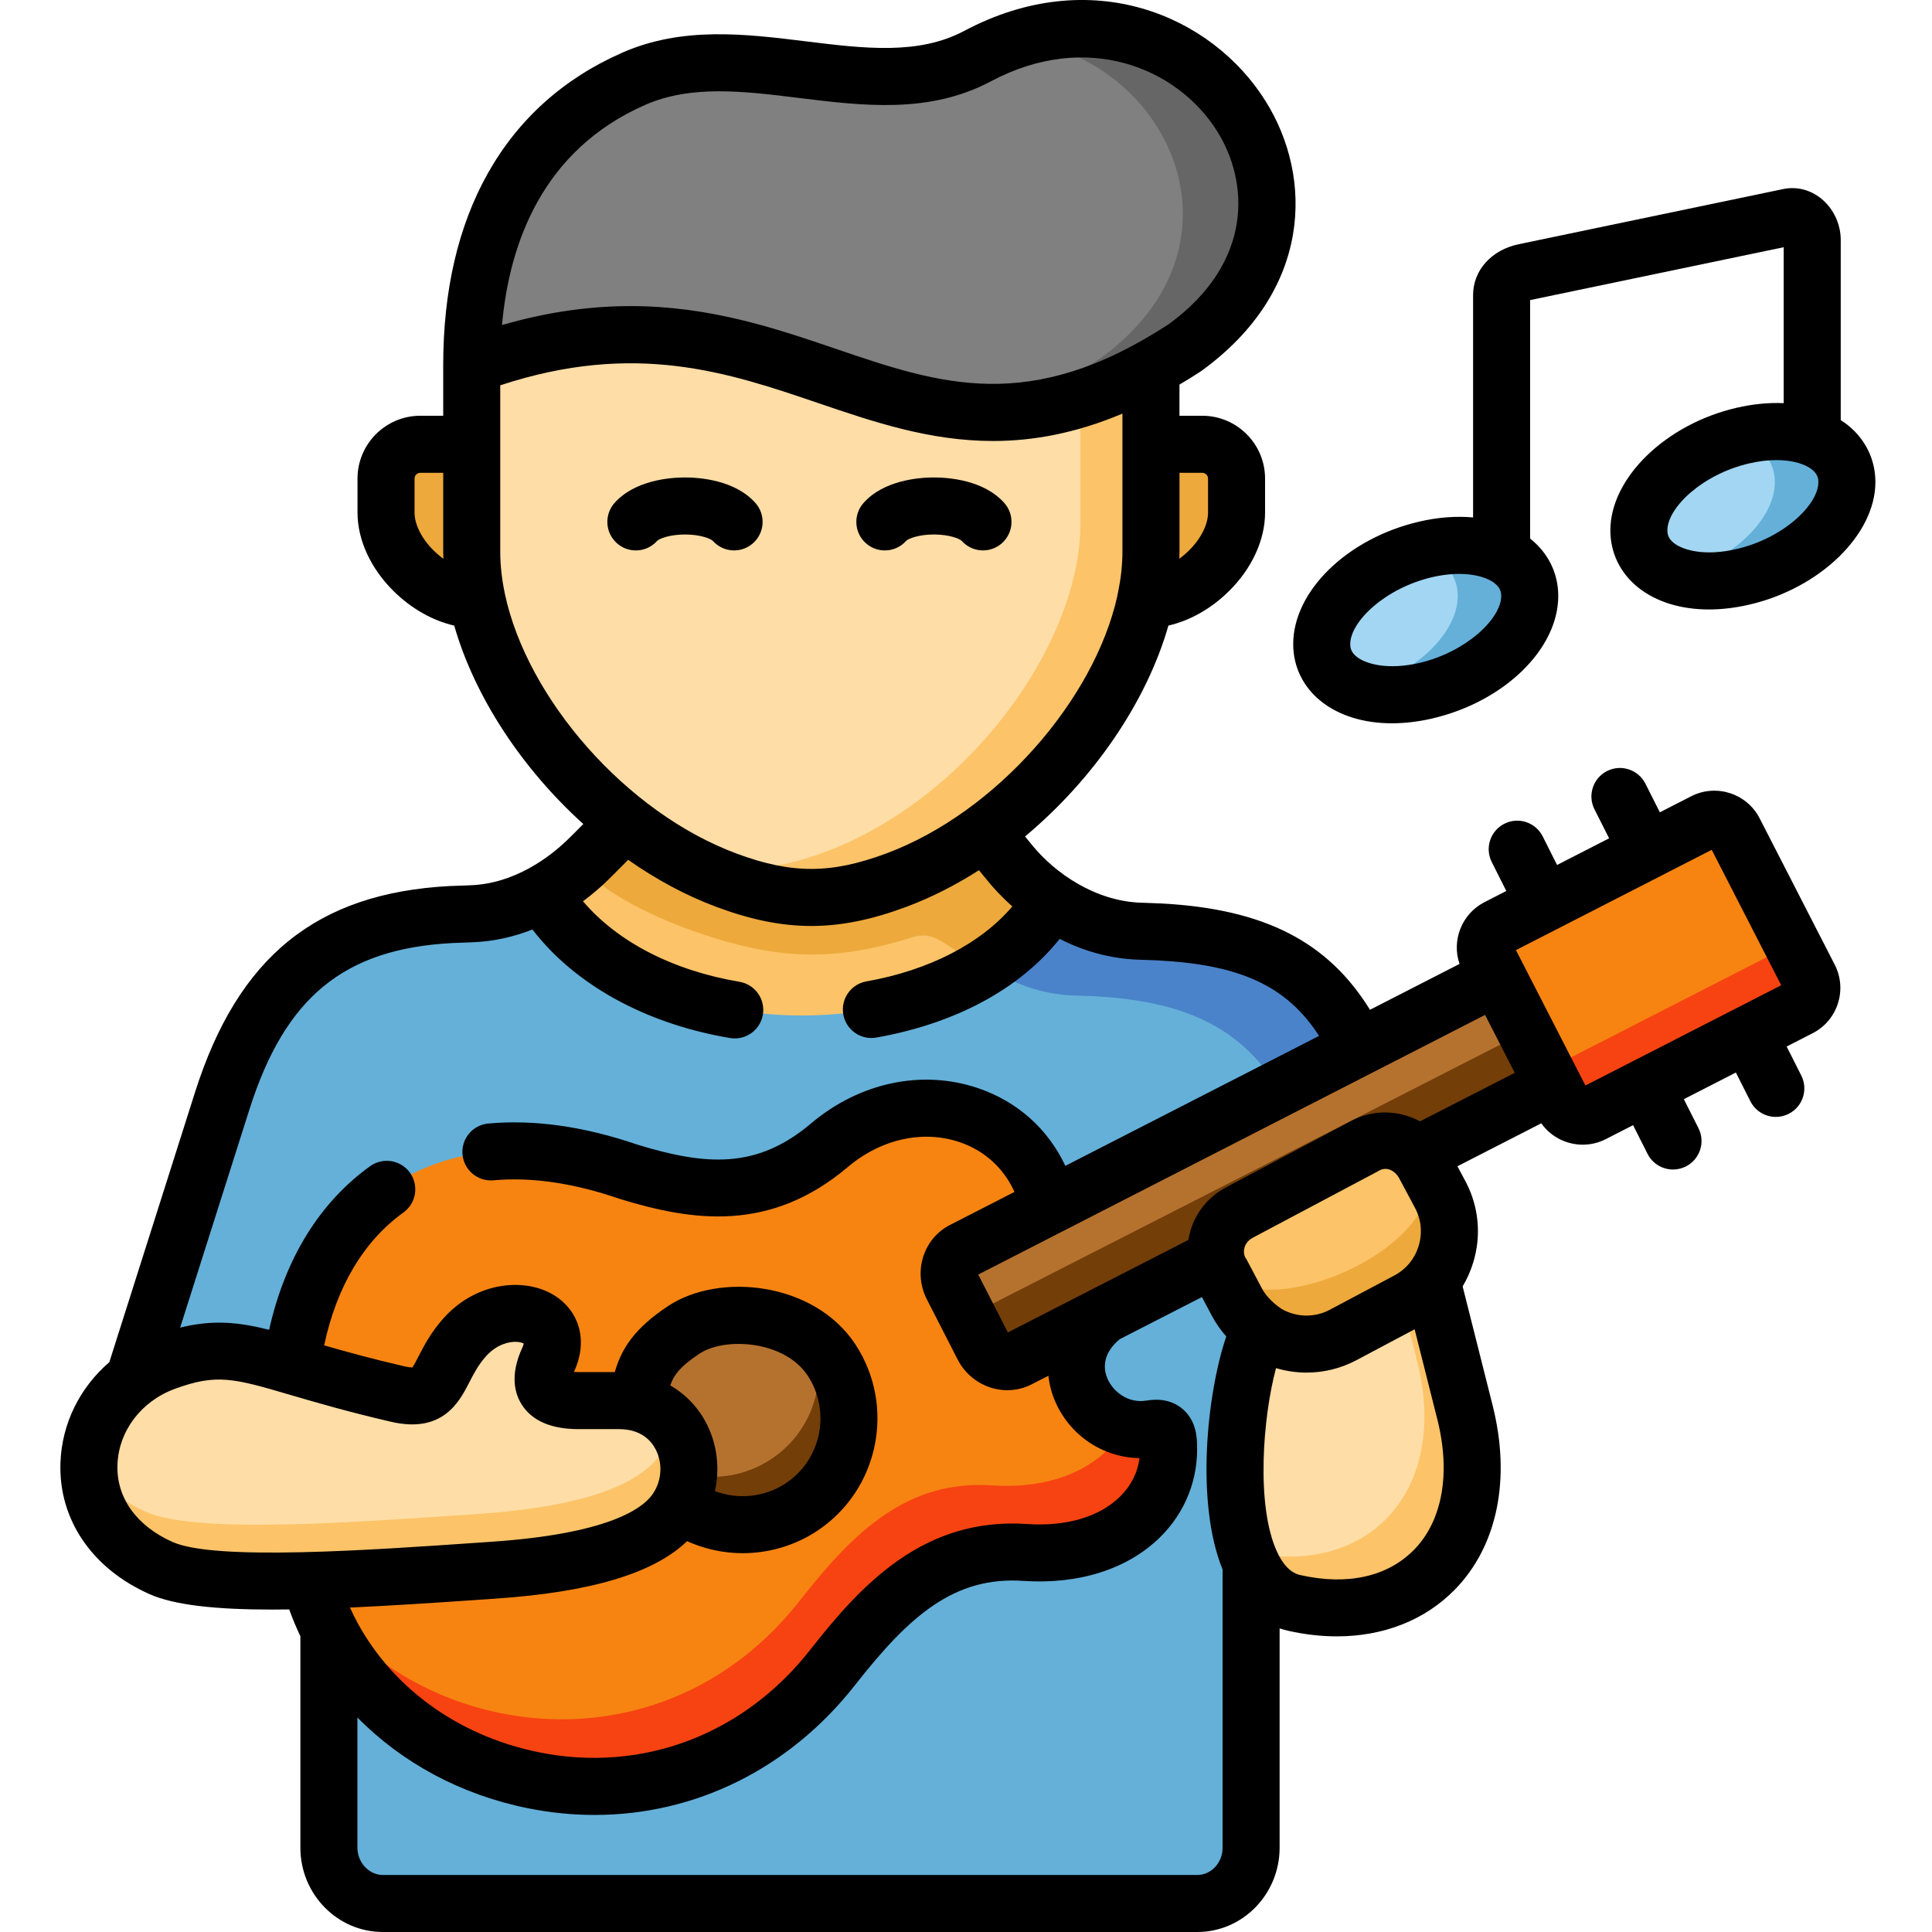 <svg height="512pt" viewBox="-16 0 512 512" width="512pt" xmlns="http://www.w3.org/2000/svg"><g fill-rule="evenodd"><path d="m420.559 225.469-27.25 13.973-12.477 6.375c-2.891 1.5-4.055 5.07-2.582 7.934l2.582 5.043 14.773 28.793 2.578 5.016c1.477 2.891 5.047 4.023 7.941 2.547l13.98-7.168 27.25-13.941 13.609-6.973c2.863-1.473 4.027-5.043 2.551-7.934l-19.934-38.848c-1.473-2.863-5.047-4.023-7.938-2.551zm0 0" fill="#f78411"/><path d="m199.016 186.82-49.426 31.055c-1.074 1.25-8.789 9.039-10.148 10.316-3.234 3.09-7.176 6.148-11.711 8.613 12.617 65.57 128.793 56.871 134.914 1.926-4.395-3.004-8.051-6.461-10.773-9.746l-6.949-8.473zm0 0" fill="#fcc368"/><path d="m71.16 431.844v57.809c0 8.133 6.438 14.789 14.289 14.789h215.844c7.855 0 14.266-6.656 14.266-14.789v-75.262c19.422-22.387 50.898-65.457 28.41-136.723-10.293-21.199-26.059-29.273-52.543-30.691-.621-.055-4.562-.168-5.215-.195-9.02-.285-17.102-3.656-23.566-8.051-24.242 40.664-109.227 41.004-134.914-1.926-5.531 3.004-11.938 5.129-18.973 5.355-.621.059-4.594.172-5.215.199-32.609 1.73-50.5 17.426-60.652 49.391l-23.367 73.676 51.637 27.031zm0 0" fill="#64b0d9"/><path d="m150.527 310.508c-49.141-16.918-83.027 6.434-89.234 51.375-1.305 18.305-.426 37.121 4.848 56.984 15.312 55.711 95.73 77.586 138.52 23.008 14.43-18.418 28.551-31.992 50.984-30.461 23.617 1.586 38.816-11.703 38.023-28.676-.113-2.637-.68-4.789-4.648-4.109-15.738 2.605-28.301-17.77-12.508-30.039l-22.598 11.562c-3.348 1.699-7.57.227-9.387-3.285l-8.164-15.953c-1.816-3.543-.57-7.824 2.805-9.551l22.855-11.703c-5.672-25.984-36.523-34.516-58.27-16.121-17.555 14.82-34.426 12.75-53.227 6.969zm0 0" fill="#f78411"/><path d="m380.832 258.793-36.863 18.875-81.945 41.992-22.855 11.703c-3.375 1.73-4.625 6.008-2.809 9.551l8.168 15.953c1.812 3.512 6.039 4.984 9.383 3.285l22.602-11.559c40.605-20.828 78.262-40.098 119.094-61.012zm0 0" fill="#b5722f"/><path d="m204.348 360.383c-8.594-12.98-29.18-14.539-39.074-7.992-9.898 6.516-11.004 11.391-12.277 18.844-.512-.059-1.051-.059-1.617-.059h-3.375c17.156 0 23.281 18.336 14.719 29.699.539-.707 1.02-1.445 1.473-2.211 9.219 6.746 22.035 7.426 32.156.766 12.984-8.586 16.559-26.043 7.996-39.047zm0 0" fill="#b5722f"/><path d="m61.293 361.883c-14.207-4.137-20.672-5.668-33.66-.879-3.004 1.133-5.727 2.637-8.109 4.422-16.504 12.441-17.551 39.047 7.09 50.098 7.09 3.176 21.945 3.824 39.527 3.344 15.227-.395 32.496-1.613 48.602-2.746 12.961-.879 39.102-3.516 47.98-15.246 8.562-11.363 2.438-29.699-14.719-29.699h-10.664c-6.918 0-11.992-2.379-8.051-10.879 5.645-12.156-11.883-17.285-22.09-5.953-8.051 8.926-5.812 17.883-17.863 15.078-12.305-2.836-21.098-5.5-28.043-7.539zm0 0" fill="#ffdda6"/><path d="m109.016 117.734h-13.613c-4.988 0-9.102 4.082-9.102 9.098v9.012c0 11.473 12.734 23.207 24.102 23.066l17.328-25.078zm0 0" fill="#eda93b"/><path d="m311.699 126.832c0-5.016-4.109-9.098-9.102-9.098h-13.582l-20.586 20.574 19.168 20.602c11.371.141 24.102-11.594 24.102-23.066zm0 0" fill="#eda93b"/><path d="m289.016 97.59-85.605-40.184-94.395 39.332v49.504c0 4.109.48 8.359 1.387 12.668 4.512 20.938 19.426 43.352 39.188 58.965 8.281 6.52 17.41 11.875 26.996 15.418 16.332 6.062 28.641 6.035 44.973-.059 8.195-3.031 16.078-7.426 23.363-12.723 21.496-15.672 37.914-39.445 42.676-61.605.938-4.305 1.418-8.559 1.418-12.664zm0 0" fill="#ffdda6"/><path d="m243.051 14.875c-27.645 14.707-62.156-6.715-91.105 6.008-28.383 12.465-42.93 39.102-42.93 75.855 82.996-30.746 110.672 39.074 180 .852 2.922-1.617 5.926-3.43 8.988-5.441 52.348-38 1.051-107.055-54.953-77.273zm0 0" fill="#808080"/><path d="m337.957 332.043-20.016 20.148c-7.234 13.996-13.441 67.527 9.043 72.598 31.73 7.168 54.02-15.668 45.258-50.465l-8.793-34.883zm0 0" fill="#ffdda6"/><path d="m359.594 306.031c-3.543-3.711-9.273-4.816-13.98-2.297l-33.203 17.625c-4.422 2.355-6.719 7.227-6.07 11.934.172 1.332.57 2.633 1.25 3.852l4.254 8.02c1.531 2.863 3.629 5.242 6.094 7.027 6.238 4.535 14.773 5.41 22.004 1.586l17.129-9.094c2.523-1.359 4.68-3.145 6.379-5.242 5.078-6.293 6.238-15.273 2.242-22.84l-4.285-8.02c-.48-.965-1.102-1.812-1.812-2.551zm0 0" fill="#fcc368"/><path d="m372.242 374.324-8.793-34.883c-1.699 2.098-3.855 3.883-6.379 5.242l-1.359.707 3.855 15.359c8.648 34.285-12.902 56.984-43.895 50.75-.457-.086-.906-.172-1.363-.285 0 0 0 0-.027 0 .398 1.105.824 2.184 1.277 3.176 2.465 5.383 6.18 9.207 11.426 10.398 31.73 7.172 54.02-15.668 45.258-50.465zm0 0" fill="#fcc368"/><path d="m196.008 424.109c-35.84 45.762-98.195 37.773-126.406 1.16-.91-1.16-1.789-2.379-2.641-3.625 1.164 3.57 2.555 6.973 4.199 10.199 23.223 45.82 94.227 60.133 133.5 10.031 14.43-18.418 28.551-31.992 50.984-30.461 23.617 1.586 38.816-11.703 38.023-28.676-.113-2.637-.68-4.789-4.648-4.109-2.441.395-4.793.254-7.004-.34-5.504 10.004-18.094 16.492-35.02 15.355-22.434-1.527-36.555 12.047-50.988 30.465zm0 0" fill="#f74311"/><path d="m188.324 386.707c-6.52 4.305-14.148 5.551-21.238 4.078-.195-.027-.395-.086-.566-.113-.254 3.57-1.5 7.141-3.797 10.203.535-.711 1.02-1.445 1.473-2.211 9.215 6.742 22.031 7.422 32.156.766 12.984-8.586 16.559-26.043 7.996-39.051-1.25-1.898-2.75-3.539-4.453-4.957 3.316 11.535-1.02 24.34-11.57 31.285zm0 0" fill="#733e08"/><path d="m158.637 385.941c-8.875 11.758-34.992 14.367-47.977 15.273-15.258 1.047-31.562 2.18-46.164 2.664-.539 0-1.051.027-1.559.027-.285.027-.57.027-.852.027-17.609.48-32.441-.141-39.559-3.344-6.973-3.117-11.879-7.48-14.969-12.441-.285 10.543 5.5 21.309 19.055 27.375 7.086 3.172 21.945 3.824 39.527 3.344.652 0 1.273-.027 1.898-.059 14.746-.453 31.277-1.613 46.703-2.691 12.957-.879 39.102-3.516 47.977-15.246 2.297-3.059 3.547-6.629 3.801-10.199.312-4.816-1.164-9.664-4.254-13.32-.48 3.035-1.672 5.98-3.629 8.59zm0 0" fill="#fcc368"/><path d="m440.066 259.871-27.219 13.941-14.012 7.168c-2.863 1.477-6.434.344-7.91-2.547l4.68 9.152 2.582 5.016c1.473 2.891 5.047 4.023 7.938 2.551l13.98-7.172 27.25-13.941 13.609-6.969c2.863-1.473 4.027-5.047 2.555-7.934l-7.262-14.113c1.445 2.863.285 6.402-2.578 7.879zm0 0" fill="#f74311"/><path d="m343.969 277.668c-10.293-21.199-26.059-29.273-52.543-30.691-.621-.055-4.562-.168-5.215-.195-9.02-.285-17.102-3.656-23.566-8.051-4.168 6.973-10.121 12.754-17.238 17.344.227.172.453.312.68.453 6.27 4.023 13.895 7 22.375 7.281.652.027 4.594.145 5.215.172 23.734 1.273 38.848 7.906 49.141 24.512zm0 0" fill="#4a83c9"/><path d="m176.586 233.293c-9.586-3.543-18.715-8.898-26.996-15.418-1.078 1.25-8.789 9.07-10.148 10.316l-1.531 1.418c8.051 8.812 23.648 15.273 34.875 18.812 19.254 6.066 33.715 6.039 52.969-.027 4.961-1.586 7.43.965 11.938 3.711 2.895 1.758 2.523 1.477 7.574 4.055.055-.027.082-.059.141-.086 7.117-4.59 13.07-10.371 17.238-17.344-2.324-1.586-4.422-3.285-6.32-5.043-1.676-1.559-3.148-3.145-4.453-4.703l-6.949-8.473c-7.285 5.297-15.168 9.691-23.363 12.723-16.332 6.094-28.641 6.121-44.973.059zm0 0" fill="#eda93b"/><path d="m289.016 97.59c-6.578 3.625-12.758 6.262-18.684 8.133v32.953c0 .566 0 1.105-.027 1.672-.113 3.602-.57 7.254-1.391 10.996-4.453 20.742-19.082 42.871-38.562 58.488-1.336 1.074-2.723 2.094-4.113 3.117-7.289 5.297-15.141 9.688-23.367 12.75-13.863 5.156-24.809 5.949-37.824 2.352 3.742 2.012 7.598 3.797 11.539 5.242 16.336 6.062 28.641 6.035 44.973-.059 8.195-3.031 16.078-7.422 23.367-12.723 21.492-15.668 37.91-39.445 42.676-61.602.934-4.309 1.418-8.559 1.418-12.668v-48.652zm0 0" fill="#fcc368"/><path d="m298.004 92.148c49.254-35.762 6.75-99.008-45.113-81.555 39.188 3.543 63.461 51.516 25.691 82.09-.938.766-1.902 1.504-2.922 2.242-3.09 2.012-6.098 3.824-9.016 5.441-7.602 4.191-14.719 7.082-21.465 8.953 7.91.227 16.188-.793 25.148-3.602 5.926-1.867 12.109-4.504 18.688-8.133 2.922-1.613 5.926-3.426 8.988-5.438zm0 0" fill="#666"/><path d="m306.797 335.273c.195.652.453 1.277.793 1.871l4.254 8.02c1.531 2.859 3.629 5.242 6.094 7.027 6.238 4.531 14.773 5.41 22.004 1.586l17.129-9.098c2.523-1.359 4.68-3.145 6.379-5.242 5.078-6.289 6.238-15.27 2.242-22.836l-3.941-7.426c7.824 20.969-45.371 44.176-54.953 26.098zm0 0" fill="#eda93b"/><path d="m348.281 293.848-107.84 55.027.086.172 4 7.82c1.812 3.516 6.039 4.988 9.383 3.285l22.602-11.559 29.828-15.301c-.652-4.707 1.645-9.578 6.07-11.934l33.203-17.625c.113-.055.227-.109.34-.168 1.277-.625 2.609-.992 3.941-1.133 3.574-.34 7.176.961 9.699 3.598l36.012-18.445-4.68-9.152-2.578-5.047zm0 0" fill="#733e08"/><path d="m381.938 146.867c-5.047-2.496-12.164-3.117-20.105-1.277-15.227 3.543-27.559 14.762-27.559 25.105s12.332 15.867 27.559 12.355c15.23-3.543 27.562-14.762 27.562-25.105 0-4.961-2.836-8.812-7.457-11.078zm0 0" fill="#a2d6f2"/><path d="m464.254 115.949c-4.875-1.84-11.312-2.152-18.375-.508-15.227 3.512-27.559 14.762-27.559 25.105s12.332 15.867 27.559 12.324c15.23-3.512 27.562-14.762 27.562-25.105 0-5.523-3.543-9.691-9.188-11.816zm0 0" fill="#a2d6f2"/><path d="m381.938 146.867c-5.047-2.496-12.164-3.117-20.105-1.277-.422.113-.848.199-1.246.312.793.281 1.559.594 2.27.965 4.621 2.266 7.457 6.117 7.457 11.078 0 10.031-11.656 20.941-26.285 24.793 4.789 1.645 11.027 1.871 17.805.312 15.227-3.543 27.562-14.762 27.562-25.105 0-4.961-2.836-8.812-7.457-11.078zm0 0" fill="#64b0d9"/><path d="m473.441 127.766c0-5.523-3.543-9.691-9.188-11.816-4.875-1.84-11.312-2.152-18.375-.508-.422.082-.848.195-1.273.312.199.055.395.141.594.195 5.613 2.125 9.16 6.293 9.16 11.816 0 10.059-11.656 20.969-26.285 24.793 4.789 1.672 11 1.902 17.805.312 15.227-3.512 27.562-14.762 27.562-25.105zm0 0" fill="#64b0d9"/></g><path d="m450.309 216.836c-.004-.004-.004-.008-.008-.008-3.383-6.57-11.496-9.184-18.102-5.816l-8.32 4.262-3.832-7.598c-1.879-3.727-6.422-5.223-10.148-3.348-3.73 1.879-5.227 6.426-3.348 10.148l3.879 7.688-13.793 7.066-3.805-7.578c-1.875-3.727-6.418-5.234-10.145-3.359-3.73 1.875-5.234 6.414-3.363 10.145l3.859 7.684-5.836 2.988c-6.008 3.121-8.691 10.152-6.555 16.34l-23.734 12.156c-11.211-18.168-28.141-26.703-55.133-28.168-.551-.039-1.539-.078-4.145-.164-.586-.02-1.059-.031-1.332-.043-12.383-.395-22.969-8.031-28.734-15.035l-2.07-2.523c18.109-15.109 32.184-35.574 38-55.887 5.707-1.309 11.332-4.473 16.051-9.133 6.078-6 9.562-13.586 9.562-20.809v-9.012c0-9.184-7.473-16.652-16.66-16.652h-6.027v-8.254c1.836-1.09 3.684-2.223 5.57-3.453.102-.066.203-.137.305-.211 29.273-21.25 29.621-51.184 16.977-71.422-14.246-22.805-46.273-36.531-79.918-18.637-12.086 6.43-26.539 4.648-41.844 2.766-16.105-1.984-32.762-4.035-48.754 2.992-15.578 6.844-27.578 17.625-35.664 32.047-7.82 13.945-11.785 31.016-11.785 50.73v13.441h-6.055c-9.184 0-16.656 7.469-16.656 16.652v9.012c0 7.223 3.484 14.809 9.562 20.809 4.723 4.664 10.355 7.832 16.07 9.141 5.406 18.875 17.934 37.871 34.207 52.586-1.934 1.953-3.781 3.801-4.371 4.352-4.473 4.277-13.758 11.508-25.691 11.879-.148.004-.227.008-.375.02-.523.035-2.195.09-3.422.129-.727.023-1.316.043-1.586.055-35.238 1.867-56.043 18.723-67.453 54.648l-22.715 71.535c-7.797 6.707-12.609 16.273-12.953 26.715-.492 14.922 8.297 27.895 23.496 34.703 6.711 3.016 17.883 4.141 32.727 4.141 1.43 0 2.906-.016 4.406-.035.867 2.422 1.859 4.789 2.957 7.094v56.039c0 12.324 9.801 22.348 21.848 22.348h215.844c12.031 0 21.816-10.023 21.816-22.348v-58.117c.766.258 1.508.469 2.207.625 4.43 1 8.77 1.492 12.961 1.492 12.348 0 23.352-4.277 31.293-12.414 11.254-11.527 14.898-29.301 9.996-48.762l-7.953-31.562c1.16-1.949 2.098-4.051 2.785-6.281 2.227-7.25 1.504-14.914-2.035-21.578-.004-.004-.008-.008-.008-.012l-2.121-3.973 22.219-11.383c2.559 3.617 6.707 5.664 10.992 5.664 2.062 0 4.16-.477 6.121-1.477l7.215-3.695 3.832 7.598c1.328 2.637 3.992 4.156 6.754 4.156 1.145 0 2.305-.262 3.398-.809 3.727-1.879 5.223-6.426 3.344-10.152l-3.875-7.68 13.793-7.062 3.836 7.605c1.332 2.637 3.992 4.156 6.754 4.156 1.145 0 2.305-.262 3.398-.812 3.727-1.879 5.223-6.422 3.344-10.148l-3.879-7.691 6.938-3.551c6.578-3.383 9.191-11.496 5.82-18.105zm-351.379-70.938c-3.176-3.133-5.07-6.895-5.07-10.055v-9.012c0-.836.707-1.539 1.547-1.539h6.051v20.949c0 .609.035 1.227.051 1.84-.895-.648-1.762-1.375-2.578-2.184zm203.668-20.605c.84 0 1.547.703 1.547 1.539v9.012c0 3.164-1.895 6.922-5.07 10.059-.805.797-1.668 1.516-2.551 2.156.016-.605.051-1.215.051-1.816v-20.949zm-147.613-97.496c12.191-5.355 26.102-3.645 40.832-1.828 16.953 2.086 34.488 4.246 50.785-4.422 25.473-13.547 49.469-3.562 60.004 13.301 8.254 13.211 9.812 34.496-12.895 51.078-36.828 24.008-60.559 15.93-88.039 6.574-16.062-5.469-33.441-11.383-54.566-11.383-10.359 0-21.621 1.422-34.07 5.02 1.961-21.75 10.75-46.391 37.949-58.34zm-37.184 129.574c-.004-.031-.012-.062-.016-.094-.789-3.742-1.215-7.441-1.215-11.035v-44.129c35.797-11.777 60.406-3.414 84.234 4.695 14.645 4.984 29.543 10.059 46.367 10.059 10.535 0 21.832-2.012 34.285-7.254v36.629c0 3.484-.406 7.066-1.148 10.695-.09.336-.164.68-.207 1.031-6.105 27.473-32.082 57.336-61.184 68.188-14.676 5.473-25.062 5.488-39.703.051-29.367-10.902-55.551-41.148-61.414-68.836zm-88.098 251.258c-9.551-4.281-14.867-11.723-14.578-20.418.293-8.922 6.23-16.816 15.129-20.121 11.203-4.141 15.758-2.805 30.844 1.621 6.742 1.973 15.133 4.434 26.523 7.07 13.734 3.195 18.117-5.324 20.734-10.414 1.184-2.305 2.406-4.691 4.461-6.965 3.004-3.336 6.285-3.773 7.555-3.805 1.293-.035 2.082.258 2.422.449-.035.223-.137.586-.359 1.07-3.414 7.363-1.969 12.293-.156 15.129 2.746 4.305 7.816 6.488 15.062 6.488h10.664c5.848 0 8.574 3.008 9.832 5.527 1.922 3.852 1.469 8.59-1.141 12.055-2.797 3.695-12.031 10.203-42.477 12.266l-2.352.164c-29.938 2.078-70.941 4.926-82.164-.117zm48.094 19.602c-.363-.73-.719-1.465-1.055-2.211 10.875-.496 22.988-1.285 36.172-2.199l2.34-.164c25.316-1.715 42.008-6.707 50.824-15.23 4.66 2.102 9.688 3.184 14.734 3.184 6.859 0 13.738-1.953 19.703-5.879 16.418-10.852 20.969-33.059 10.133-49.52-10.941-16.523-36.047-19.047-49.535-10.133-9.043 5.957-12.422 11.387-14.195 17.543h-9.578c-.473 0-.887-.016-1.246-.039.02-.039.035-.078.055-.117 3.598-7.785 1.656-15.629-4.941-19.98-7.523-4.957-20.664-4.145-29.617 5.801-3.371 3.734-5.285 7.457-6.68 10.176-.512 1-1.184 2.305-1.625 2.926-.367 0-1.07-.055-2.246-.328-8.578-1.984-15.43-3.875-21.141-5.527 3.309-15.559 10.5-27.656 21.012-35.211 3.387-2.438 4.16-7.156 1.727-10.547-2.441-3.387-7.16-4.16-10.547-1.727-13.41 9.637-22.566 24.52-26.77 43.359-8.16-2.043-14.922-2.719-23.582-.574l18.352-57.793c9.473-29.82 25.074-42.609 53.801-44.129.184-.012.699-.027 1.332-.047 2.242-.074 3.324-.113 3.934-.152 5.871-.203 11.207-1.527 15.945-3.383 11.273 14.637 29.957 24.98 52.352 28.758.426.074.852.105 1.27.105 3.617 0 6.82-2.609 7.441-6.297.695-4.117-2.078-8.016-6.195-8.711-17.695-2.984-32.383-10.629-41.473-21.34 2.469-1.832 4.531-3.629 6.109-5.137.734-.691 3.363-3.312 5.855-5.844 7.406 5.191 15.316 9.477 23.496 12.512 9.004 3.344 17.02 5.016 25.039 5.016 8.062 0 16.129-1.691 25.199-5.074 6.633-2.473 13.082-5.773 19.238-9.703l2.602 3.176c1.156 1.402 3.27 3.777 6.246 6.422-8.34 9.805-22.035 16.922-38.68 19.871-4.109.727-6.852 4.648-6.121 8.758.648 3.664 3.836 6.238 7.434 6.238.438 0 .879-.035 1.328-.117 21.055-3.73 38.004-12.914 48.574-26.148 5.867 2.988 12.934 5.258 21.062 5.516.211.012.746.027 1.406.051 1 .031 3.082.102 3.457.125.094.008.188.016.281.02 21.691 1.16 33.977 6.742 42.543 19.992l-67.242 34.445c-4.566-9.734-12.645-17.035-23.137-20.59-14.84-5.035-31.406-1.52-44.312 9.395-14.277 12.055-27.695 11.176-46.012 5.555-14.043-4.809-27.316-6.688-39.461-5.578-4.156.379-7.219 4.055-6.84 8.211.383 4.156 4.078 7.211 8.215 6.84 10.039-.918 21.238.719 33.293 4.863.078.027.156.051.234.074 19.168 5.895 39.746 8.957 60.324-8.422 8.824-7.465 19.93-9.941 29.703-6.625 6.613 2.242 11.695 6.922 14.516 13.184l-17.129 8.773c-7.07 3.621-9.801 12.469-6.086 19.715l8.18 15.98c2.641 5.113 7.824 8.078 13.141 8.078 2.168 0 4.355-.492 6.406-1.535l4.48-2.293c.246 2.312.836 4.625 1.824 6.883 3.977 9.086 12.773 14.82 22.32 14.938-.512 3.887-2.273 7.379-5.195 10.238-5.473 5.363-14.223 7.938-24.633 7.234-27.453-1.879-44.039 16.227-57.445 33.336-17.645 22.504-44.484 32.66-71.812 27.172-22.012-4.422-39.914-17.836-49.074-36.098-.008-.023-.016-.039-.027-.059zm93.566-50.711c-2.223-4.453-5.598-7.98-9.738-10.371 1.012-2.957 2.879-5.203 7.816-8.457 6.633-4.387 22.414-3.484 28.594 5.844 6.25 9.5 3.625 22.324-5.84 28.582-5.621 3.695-12.637 4.348-18.734 2.039 1.305-5.875.645-12.137-2.098-17.637zm136.637 38.414v73.719c0 3.988-3.008 7.234-6.707 7.234h-215.844c-3.648 0-6.734-3.312-6.734-7.234v-34.504c11.758 11.949 27.383 20.473 45.207 24.055 5.93 1.188 11.84 1.773 17.668 1.773 26.645 0 51.59-12.211 69.02-34.441 14.422-18.406 26.324-28.82 44.527-27.582 14.773.988 27.641-3.098 36.234-11.516 6.793-6.656 10.289-15.555 9.844-25.023-.07-1.684-.262-6.156-4.012-9.18-2.492-2.012-5.672-2.703-9.422-2.062-4.75.793-8.754-2.305-10.27-5.766-.953-2.176-1.746-6.387 3.234-10.512l21.785-11.16 2.637 4.973c1.07 2.012 2.355 3.828 3.805 5.465-5.102 15.062-8.211 43.949-.973 61.762zm6.25-82.355c-.855-.895-1.145-3.984 1.703-5.543l33.199-17.621c2.598-1.738 4.895.406 5.59 1.727l4.273 8.004c1.645 3.094 1.977 6.664.934 10.055-1.039 3.391-3.32 6.16-6.426 7.809l-17.121 9.094c-4.133 2.195-8.914 1.957-12.715-.191-2.754-1.832-4.465-3.965-5.168-5.285zm44.504 77.105c-6.98 7.152-17.672 9.543-30.105 6.734-.938-.211-3.785-.852-6.25-6.234-5.559-12.129-3.773-35.457-.242-48.621 2.617.777 5.344 1.191 8.094 1.191 4.48 0 9.02-1.062 13.238-3.301l15.402-8.18 6.02 23.895c3.59 14.25 1.348 26.832-6.156 34.516zm1.559-113.512c-1.117-.605-2.305-1.105-3.547-1.488-4.934-1.52-10.148-1.031-14.695 1.379l-33.195 17.621c-4.539 2.402-7.863 6.441-9.371 11.371-.254.84-.43 1.691-.57 2.543l-47.84 24.512-7.852-15.34 134.316-68.805 7.871 15.344zm56.539-16.004c-.051.023-.102.043-.148.066-.062.031-.121.07-.184.105l-12.367 6.332-18.41-35.879 10.762-5.516c.066-.027.133-.051.199-.082.102-.051.195-.113.293-.168l26.879-13.77c.027-.016.059-.023.086-.039.043-.02.082-.047.125-.07l13.535-6.934 18.414 35.891zm0 0"/><path d="m147.484 143.957c1.441 1.285 3.238 1.914 5.023 1.914 2.078 0 4.148-.855 5.641-2.531.586-.594 3.348-1.695 7.387-1.695h.051c4.016.008 6.746 1.109 7.309 1.688 2.777 3.117 7.555 3.395 10.672.621 3.117-2.773 3.395-7.551.621-10.668-5.422-6.094-14.848-6.754-18.652-6.754h-.004c-3.805 0-13.246.66-18.668 6.754-2.773 3.117-2.496 7.898.621 10.672zm0 0"/><path d="m213.484 143.973c1.441 1.273 3.227 1.898 5.008 1.898 2.086 0 4.164-.859 5.656-2.547.582-.59 3.332-1.68 7.348-1.68h.086c3.992.016 6.707 1.109 7.27 1.688 2.777 3.117 7.555 3.395 10.672.621 3.117-2.773 3.395-7.551.621-10.668-5.414-6.086-14.809-6.754-18.656-6.754-.016 0-.031 0-.051 0-3.797.008-13.215.68-18.602 6.77-2.766 3.129-2.477 7.91.648 10.672zm0 0"/><path d="m334.125 185.875c4.809 3.824 11.352 5.805 18.758 5.805 3.402 0 6.984-.418 10.664-1.27 19.043-4.43 33.406-18.387 33.406-32.465 0-5.988-2.633-11.379-7.41-15.18-.016-.012-.031-.02-.047-.035v-63.203c.027-.004.055-.012.082-.016l67.121-13.996v41.324c-3.945-.176-8.164.227-12.52 1.238-18.738 4.324-33.418 18.586-33.418 32.469 0 5.992 2.637 11.387 7.422 15.188 4.801 3.809 11.328 5.781 18.703 5.781 3.41 0 7.004-.422 10.691-1.281 18.742-4.324 33.422-18.586 33.422-32.469 0-5.992-2.637-11.387-7.426-15.188-.559-.445-1.156-.855-1.762-1.25v-47.742c0-4.223-1.938-8.32-5.184-10.961-2.863-2.332-6.508-3.254-10.012-2.531l-70.113 14.621c-7.25 1.5-12.121 6.922-12.121 13.492v58.922c-4.434-.406-9.25-.055-14.246 1.098-.008.004-.012.004-.016.004-19.043 4.43-33.406 18.391-33.406 32.469 0 5.984 2.633 11.375 7.41 15.176zm130.051-61.461c1.516 1.203 1.711 2.422 1.711 3.352 0 6.012-9.281 14.879-21.719 17.746-8.309 1.934-14.125.34-16.582-1.613-1.516-1.203-1.711-2.422-1.711-3.352 0-6.012 9.281-14.879 21.703-17.746h.016c2.656-.621 5.059-.875 7.18-.875 4.504 0 7.73 1.16 9.402 2.488zm-100.641 28.539c8.316-1.918 14.137-.316 16.594 1.641 1.516 1.203 1.711 2.422 1.711 3.352 0 5.992-9.289 14.855-21.707 17.742-8.316 1.918-14.137.316-16.598-1.641-1.512-1.203-1.707-2.422-1.707-3.352 0-5.988 9.285-14.848 21.707-17.742zm0 0"/></svg>